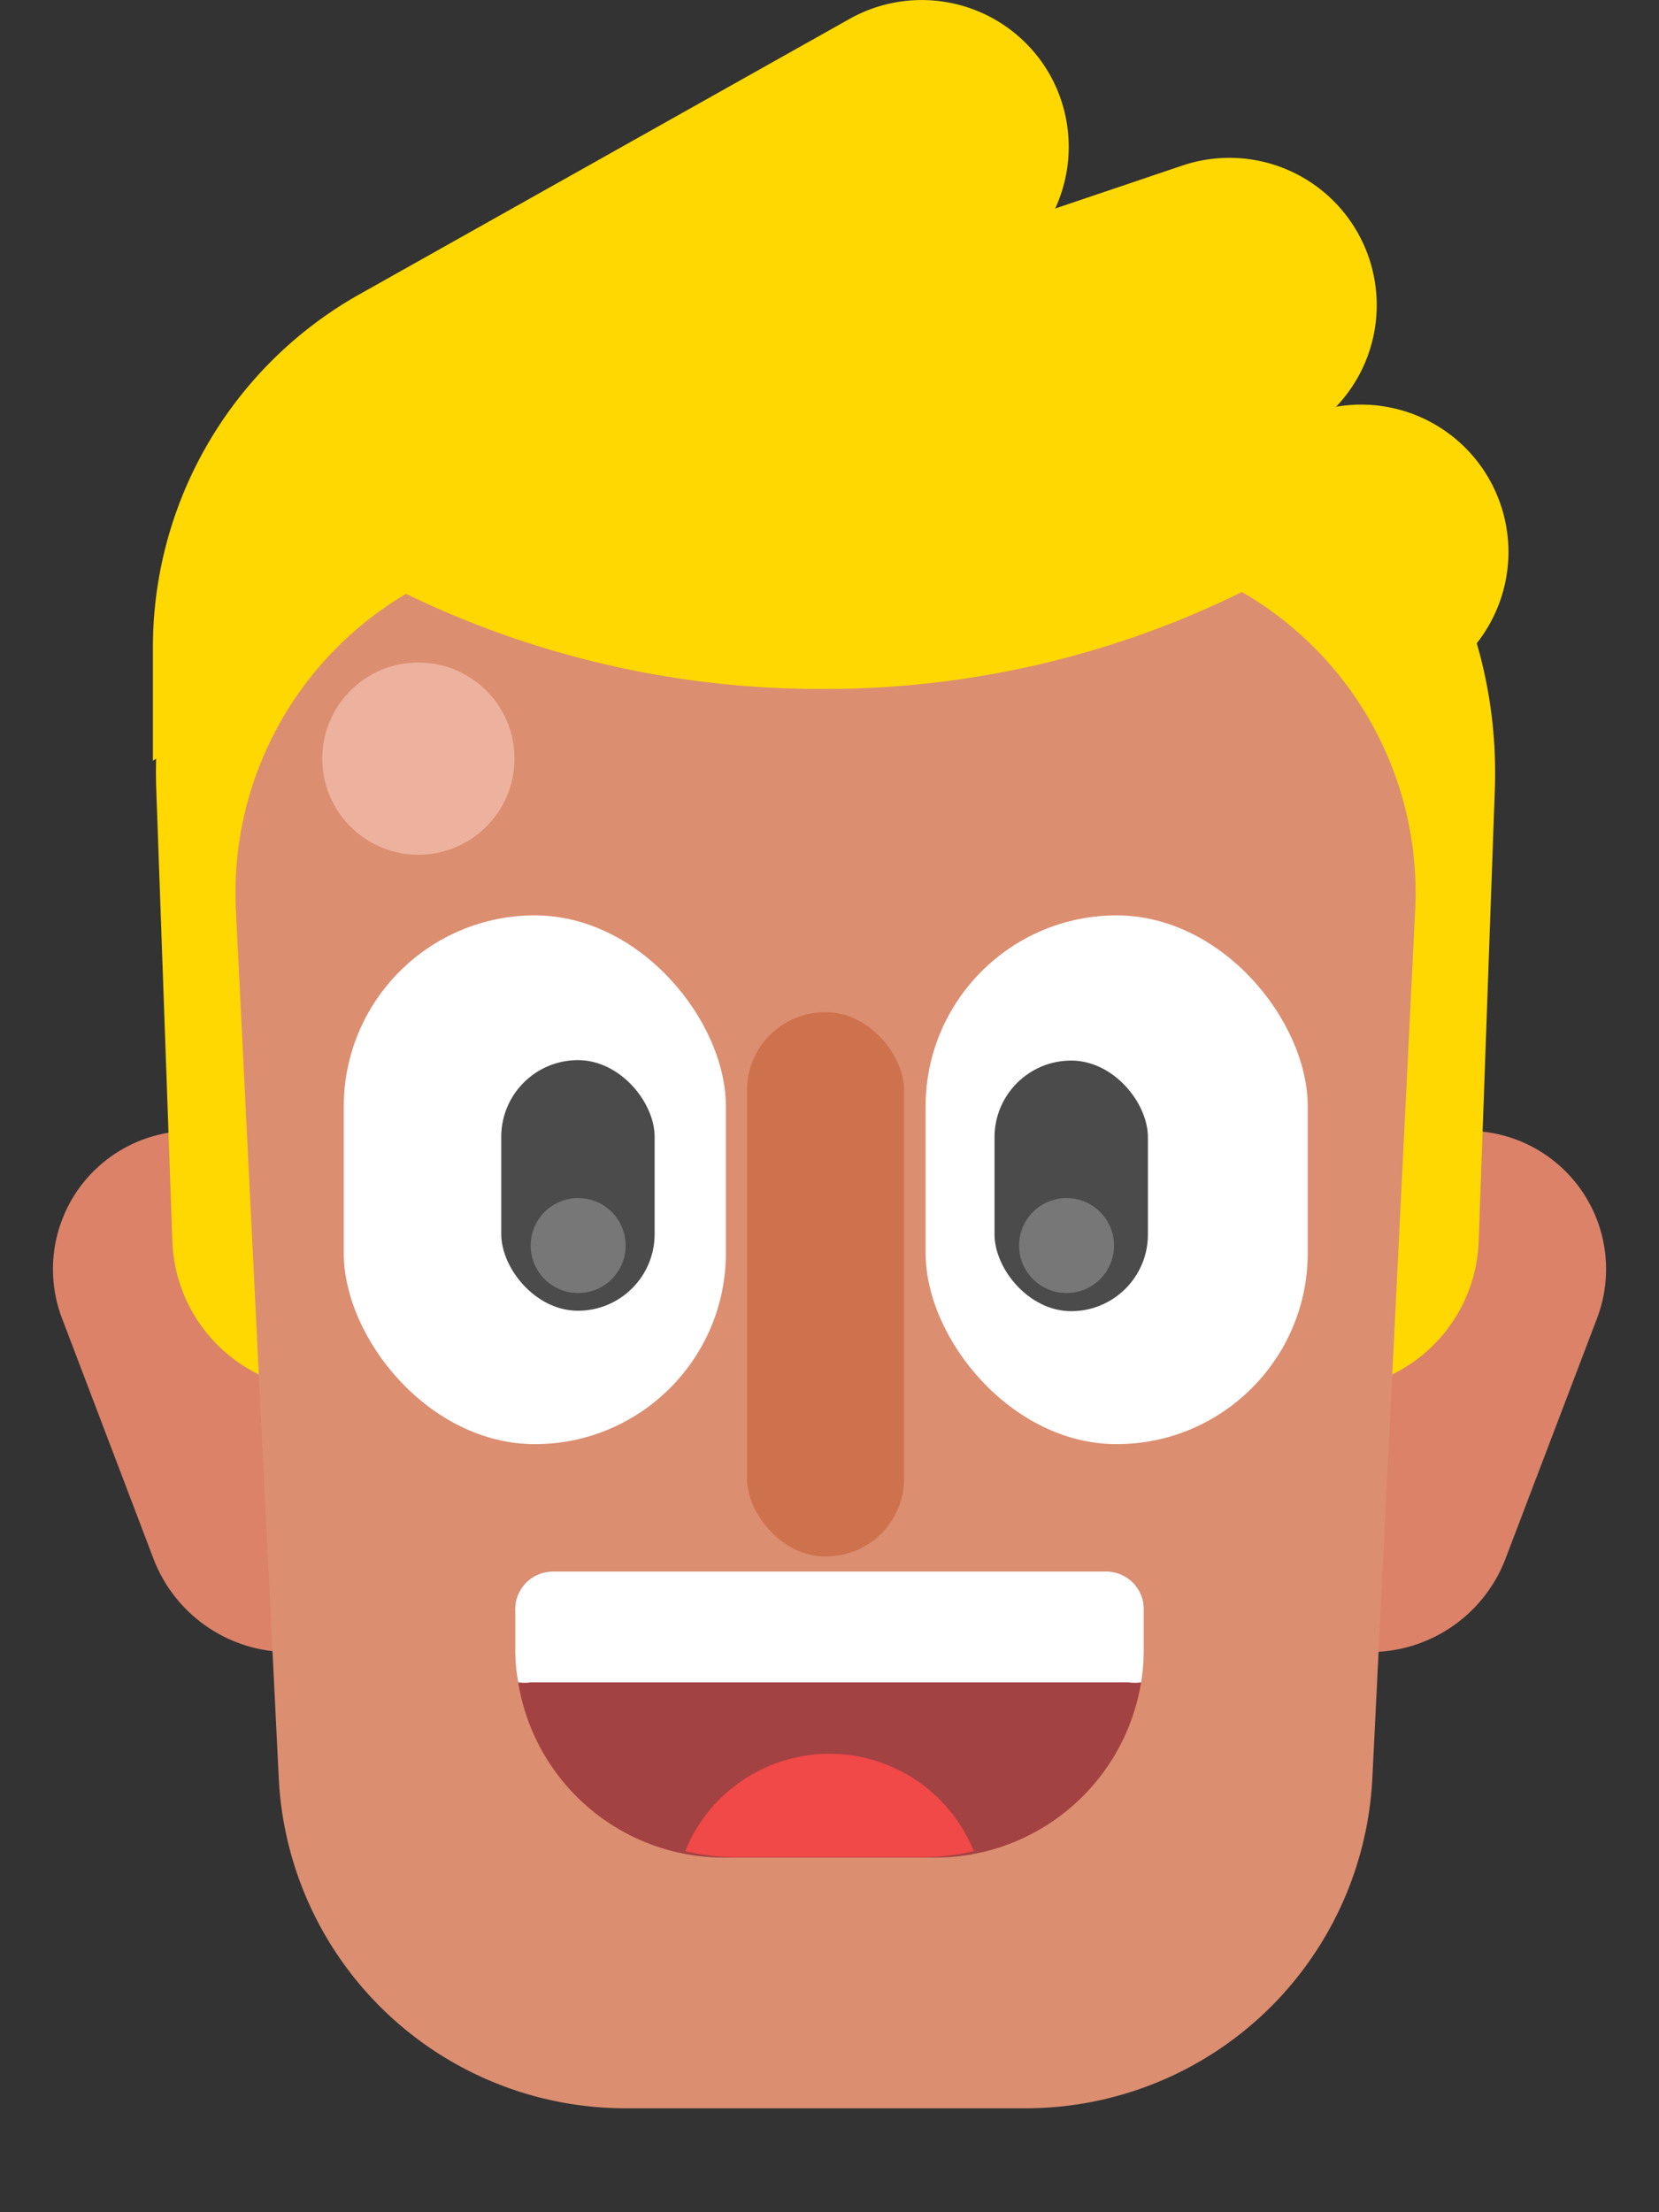 <svg viewBox="0 0 42 56" version="1.1" xmlns="http://www.w3.org/2000/svg"><rect x="0" y="0" width="42" height="56" fill="#333333" stroke="none"/><g stroke="none" stroke-width="1" fill="none" fill-rule="evenodd"><g transform="translate(1.34)"><path d="M10.396 40.394L7.285 41.58a3.673 3.673 0 0 1-4.737-2.116L.23 33.373a3.501 3.501 0 0 1 6.544-2.492l3.623 9.513zM28.924 40.394l3.111 1.185a3.673 3.673 0 0 0 4.737-2.116l2.319-6.09a3.501 3.501 0 1 0-6.544-2.492l-3.623 9.513z" fill="#DB8269" fill-rule="nonzero"/><path d="M14.33 7.841h10.46c6.474 0 11.721 5.248 11.721 11.721 0 .14-.002.28-.007.418l-.409 11.443a3.907 3.907 0 0 1-3.904 3.767H6.929a3.907 3.907 0 0 1-3.905-3.767L2.616 19.98C2.385 13.511 7.442 8.08 13.91 7.85c.14-.005.279-.008.418-.008z" fill="#FFD801"/><path d="M2.53 19.255L23.817 6.967a3.73 3.73 0 0 0 1.408-5.1 3.73 3.73 0 0 0-5.072-1.38L7.742 7.46a10.256 10.256 0 0 0-5.211 8.95v2.844z" fill="#FFD801" fill-rule="nonzero"/><path d="M14.744 8.869l2.378 7.058 13.836-4.662a3.73 3.73 0 0 0 2.359-4.736 3.73 3.73 0 0 0-4.718-2.34l-13.855 4.68z" fill="#FFD801" fill-rule="nonzero"/><path d="M16.037 20.858l-1.33-7.34 17.788-3.223a3.73 3.73 0 0 1 1.33 7.34l-17.788 3.223z" fill="#FFD801" fill-rule="nonzero"/><path d="M13.412 13.811h12.296a8.79 8.79 0 0 1 8.78 9.224l-1.085 21.977a8.79 8.79 0 0 1-8.78 8.357H14.497a8.79 8.79 0 0 1-8.78-8.357L4.632 23.035a8.79 8.79 0 0 1 8.78-9.224z" fill="#DC8E70"/><path d="M32.46 13.655a23.887 23.887 0 0 1-12.97 3.785 23.99 23.99 0 0 1-13.052-3.813 8.736 8.736 0 0 1 6.685-3.096h12.586a8.783 8.783 0 0 1 6.75 3.124z" fill="#FFD801" fill-rule="nonzero"/><rect fill="#FFF" fill-rule="nonzero" x="7.363" y="23.172" width="9.674" height="13.385" rx="4.837"/><rect fill="#4B4B4B" fill-rule="nonzero" x="11.35" y="26.836" width="3.883" height="6.344" rx="1.941"/><rect fill="#FFF" fill-rule="nonzero" x="22.093" y="23.172" width="9.674" height="13.385" rx="4.837"/><rect fill="#4B4B4B" fill-rule="nonzero" transform="rotate(-180 25.78 30.018)" x="23.839" y="26.845" width="3.883" height="6.344" rx="1.941"/><circle fill="#777" fill-rule="nonzero" cx="25.661" cy="31.53" r="1.202"/><circle fill="#777" fill-rule="nonzero" cx="13.297" cy="31.53" r="1.202"/><rect fill="#CE724E" fill-rule="nonzero" x="17.571" y="25.624" width="3.978" height="13.776" rx="1.973"/><path d="M27.617 40.784v.954a5.285 5.285 0 0 1-5.285 5.285h-5.343a5.276 5.276 0 0 1-5.21-4.436 4.198 4.198 0 0 1-.076-.85v-.953a.954.954 0 0 1 .954-1.002h13.958a.954.954 0 0 1 1.002 1.002z" fill="#A24242" fill-rule="nonzero"/><path d="M27.617 40.784v.954c.001.284-.02.568-.067.849a1.212 1.212 0 0 1-.325 0h-15.13c-.105.015-.21.015-.315 0a4.198 4.198 0 0 1-.077-.85v-.953a.954.954 0 0 1 .954-1.002h13.958a.954.954 0 0 1 1.002 1.002z" fill="#FFF" fill-rule="nonzero"/><path d="M16.006 46.861c.419.1.848.15 1.279.153h4.77a5.648 5.648 0 0 0 1.259-.153 3.94 3.94 0 0 0-7.308 0z" fill="#F14848" fill-rule="nonzero"/><circle fill="#EDB29D" fill-rule="nonzero" cx="9.252" cy="19.204" r="2.433"/></g></g></svg>